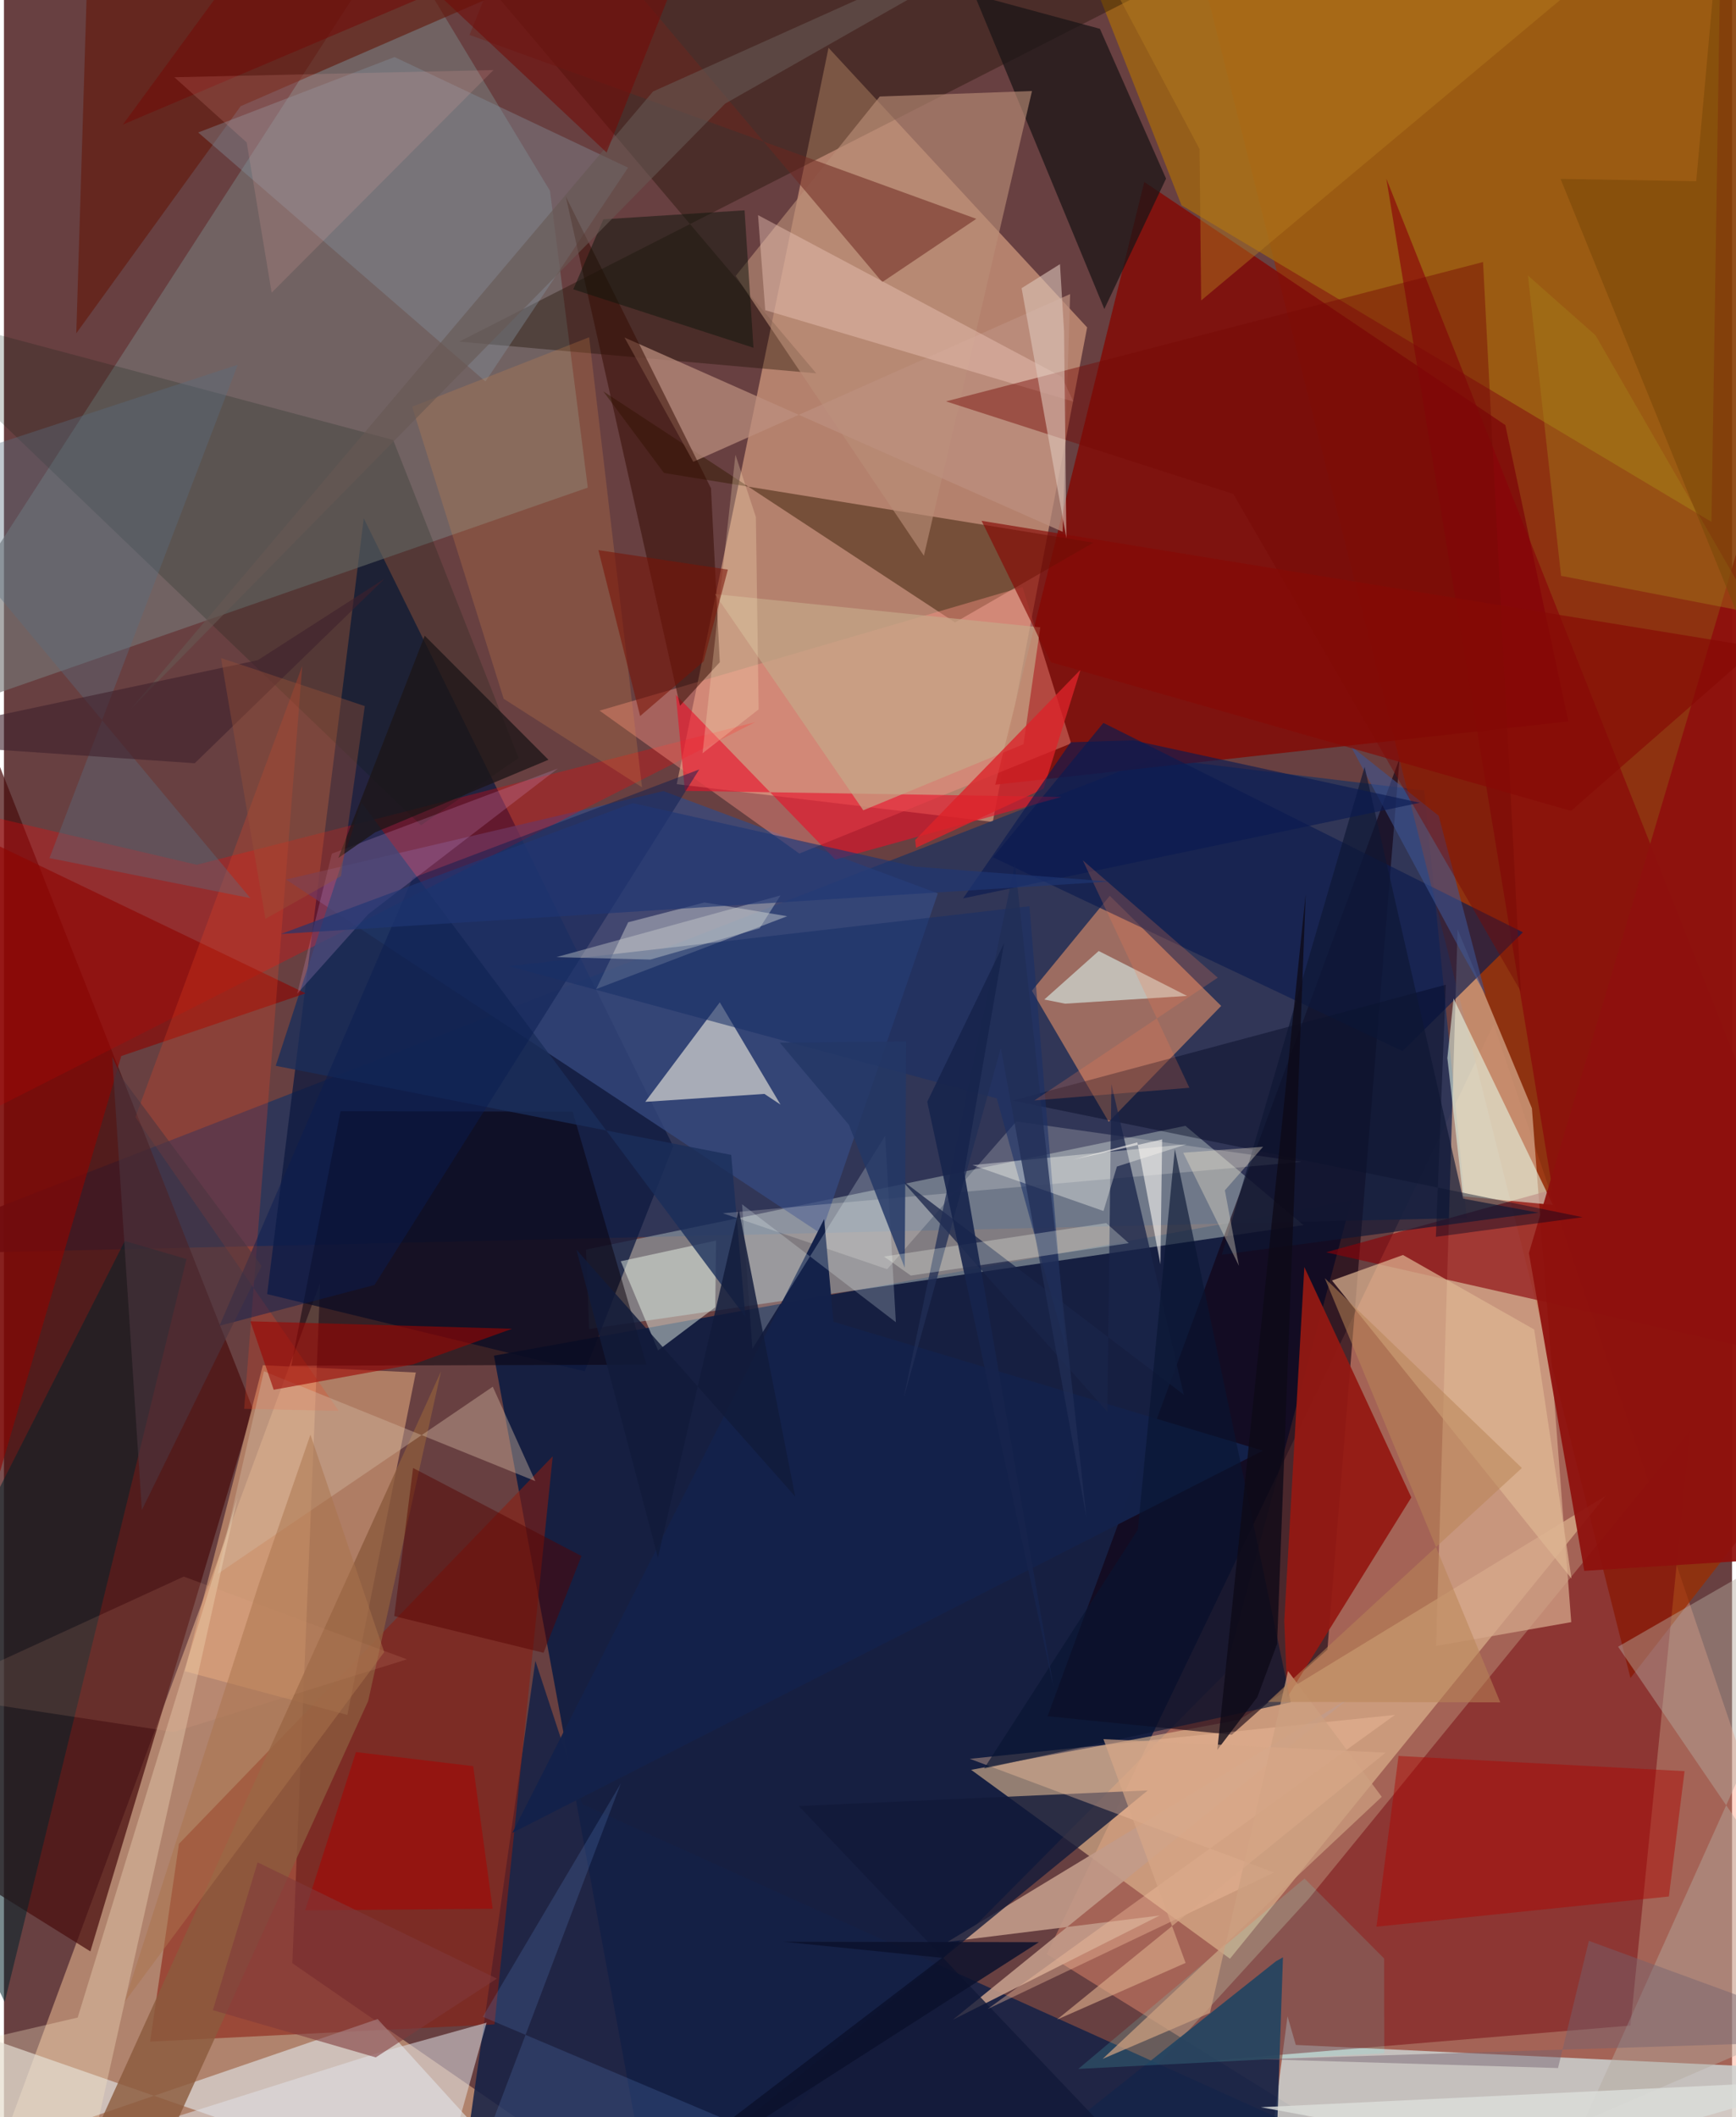 <svg xmlns="http://www.w3.org/2000/svg" width="228" height="278" viewBox="0 0 836 1024"><path fill="#684041" d="M0 0h836v1024H0z"/><path fill="#061942" fill-opacity=".827" d="M590.496 809.855l61.302-229.133-414.76 74.976L316.436 1086z"/><path fill="#f7bb94" fill-opacity=".529" d="M478.363 397.55l45.647-239.196L398.905 23.123 325.47 379.275z"/><path fill="#ff9978" fill-opacity=".396" d="M898 1019.342L720.648 495.475l-216.19 449.71 203.692 126.621z"/><path fill="#2a355a" fill-opacity=".882" d="M707.617 589.077L-62 606.977 556.462 366.61l130.607 15.698z"/><path fill="#9a2e02" fill-opacity=".765" d="M888.909-62L898 668.873 786.854 811.59 567.156-62z"/><path fill="#ffcd9f" fill-opacity=".475" d="M307.529 1065.572L139.516 949.543l13.488-329.205L3.546 1024.994z"/><path fill="#8f9ba3" fill-opacity=".659" d="M628.672 592.54l-57.132-48.02-289.973 59.854 1.521 38.434z"/><path fill="#800e09" fill-opacity=".898" d="M479.554 379.531l72.104-291.535 174.673 117.601 30.46 143.304z"/><path fill="#0d193e" fill-opacity=".741" d="M127.326 625.906l153.635 37.37 42.799-108.862-149.688-303.688z"/><path fill="#e3bb92" fill-opacity=".608" d="M774.81 723.576L597.472 831.8 467.898 856l125.2 91.368z"/><path fill="#ccd1d0" fill-opacity=".839" d="M898 1001.952l-273.036-12.887-4.017-13.874L606.507 1086z"/><path fill="#120011" fill-opacity=".608" d="M594.01 839.03l46.237-41.153 34.901-431.035-170.29 463.248z"/><path fill="#490e0f" fill-opacity=".725" d="M41.81 943.826L120.369 681.3-26.105 309.585l-3.942 589.353z"/><path fill="#777" fill-opacity=".624" d="M188.896-32.243L-62 355.775l344.44-119.93-18.286-143.54z"/><path fill="#72000a" fill-opacity=".459" d="M786.864 979.688l28.815-287.512-184.51 226.24-73.437 80.413z"/><path fill="#d6a98c" fill-opacity=".729" d="M758.213 784.57L739.18 536.03l-35.95-86.514-10.41 346.577z"/><path fill="#142046" fill-opacity=".851" d="M216.982 1086h536.159L279.858 872.6l-22.778-69.327z"/><path fill="#9d6313" fill-opacity=".851" d="M506.186-62l63.495 161.3 256.377 153.12L831-62z"/><path fill="#364a80" fill-opacity=".749" d="M451.787 432.093L395.335 596.75 136.452 425.387l182.599-42.756z"/><path fill="#8c1e10" fill-opacity=".573" d="M265.48 704.356L237.314 979.12l-166.597 8.324 13.934-95.628z"/><path fill="#e1a87b" fill-opacity=".592" d="M125.246 660.304l74.003 3.532-33.117 165.609-78.675-21.137z"/><path fill="#e59169" fill-opacity=".592" d="M534.46 542.596l-37.177-63.392 37.683-45.933 53.888 53.261z"/><path fill="#dcdddc" fill-opacity=".671" d="M280.318 1086l-99.532-109.454-231.756 79.48L-62 966.781z"/><path fill="#8a0208" fill-opacity=".627" d="M898 664.106l-258.44-58.418 109.59-30.313-80.392-488.967z"/><path fill="#ff0006" fill-opacity=".286" d="M-42.982 555.591l406.407-206.323-270.162 68.987-144.811-33.838z"/><path fill="#f6f1e3" fill-opacity=".596" d="M367.906 529.092l-57.657 3.824 36.059-48.121 29.364 49.465z"/><path fill="#941913" fill-opacity=".941" d="M680.838 724.258l-59.963 96.581-1.492-36.772 9.705-171.228z"/><path fill="#1c0f00" fill-opacity=".373" d="M200.378-47.126L666.415-62l-446.17 227.237 172.727 15.328z"/><path fill="#321801" fill-opacity=".475" d="M460.084 301.059L289.944 189.29l29.36 39.471 207.729 33.698z"/><path fill="#fc9484" fill-opacity=".416" d="M288.142 343.716l204.625-59.815 23.492 75.643-131.48 53.294z"/><path fill="#0b1c4f" fill-opacity=".663" d="M676.574 508.366l-198.104-93.73 53.402-64.998L734.82 450.926z"/><path fill="#1a1516" fill-opacity=".733" d="M562.186 86.394l-31.99-72.459-60.7-16.425 62.837 151.937z"/><path fill="#152448" fill-opacity=".902" d="M614.909 1059.318l3.835-112.638-3.413 1.932-126.283 100.246z"/><path fill="#09000b" fill-opacity=".506" d="M310.865 660.062l-35.749-122.37-112.283-.254-23.849 123.107z"/><path fill="#ba8d77" fill-opacity=".631" d="M497.332 44.033l-52.283 224.763-91.041-135.353 69.686-86.765z"/><path fill="#01222b" fill-opacity=".529" d="M58.462 600.211l29.837 8.76L.35 968.286-62 837.632z"/><path fill="#c29b89" fill-opacity=".898" d="M559.085 926.469L456.527 939.2l193.986-117.65-191.448 155.326z"/><path fill="#dfb692" fill-opacity=".71" d="M676.802 606.996l63.48 36.03 18.047 120.479L642.473 619.34z"/><path fill="#621609" fill-opacity=".6" d="M40.368-14.12l-5.369 175.31 79.52-109.84L375.143-62z"/><path fill="#b4aa9f" fill-opacity=".455" d="M898 968.222l-117.128-171.77L898 729.018l-133.402 296.568z"/><path fill="#effaee" fill-opacity=".463" d="M298.402 610.022l18.042 43.114 27.668-20.875.376-32.246z"/><path fill="#e91028" fill-opacity=".6" d="M402.178 415.733l109.395-30.276-182.161-2.939-4.371-46.443z"/><path fill="#eaffed" fill-opacity=".549" d="M749.346 582.76l-48.07-99.852-3 28.84 7.569 66.89z"/><path fill="#121a39" fill-opacity=".8" d="M358.26 1025.609l195.104-159.656-168.85 7.56L586.49 1086z"/><path fill="#fefeef" fill-opacity=".349" d="M338.905 436.487l-36.927 9.58-15.484 32.319 92.418-35.24z"/><path fill="#838e9b" fill-opacity=".408" d="M301.923 81.08L188.962 27.593 93.97 64.074 232.93 184.51z"/><path fill="#1a2e5b" fill-opacity=".788" d="M358.683 636.913l-6.865-78.32-220.345-43.096 41.514-127.27z"/><path fill="#8f110d" fill-opacity=".933" d="M898 65.511l-34.369 688.07-99.131 6.185-26.77-153.71z"/><path fill="#8f0400" fill-opacity=".612" d="M-62 380.597l.503 535.434L56.736 510.777l89.211-30.342z"/><path fill="#e1e2e7" fill-opacity=".537" d="M203.438 1086l30.038-107.702-52.716 14.688-165.275 52.246z"/><path fill="#fffaf2" fill-opacity=".208" d="M427.284 613.867l-79.532-27.055 279.969-24.863-137.954-19.567z"/><path fill="#bd907f" fill-opacity=".71" d="M515.78 142.24l-3.584 114.993-211.987-93.98 33.27 60.097z"/><path fill="#000721" fill-opacity=".412" d="M692.72 598.221l70.965-9.496-275.65-56.414 209.486-56.035z"/><path fill="#001a0b" fill-opacity=".196" d="M201.737 399.142L-62 146.082l250.286 66.73 60.682 153.818z"/><path fill="#6d2720" fill-opacity=".529" d="M424.904 136.441L257.292-62l-32.063 78.87 245.163 88.972z"/><path fill="#14224a" fill-opacity=".992" d="M245.94 886.476l150.847-296.853 4.502 49.65 207.722 62.37z"/><path fill="#af0600" fill-opacity=".455" d="M805.446 917.268l7.584-60.63-138.375-7.339-10.67 82.574z"/><path fill="#e1fffa" fill-opacity=".545" d="M529.61 459.965l42.727 21.726-58.958 3.748-10.082-2.013z"/><path fill="#ef4722" fill-opacity=".251" d="M116.201 681.41l28.108-359.322-80.726 218.22 98.368 142.086z"/><path fill="#340a00" fill-opacity=".51" d="M327.055 341.351l19.252-21.071-4.272-84.132L271.79 95.035z"/><path fill="#8b5b3d" fill-opacity=".808" d="M211.446 663.236L45.294 1029.205 56.41 1086l119.797-263.311z"/><path fill="#1a254a" fill-opacity=".753" d="M533.792 682.815L433.86 570.388l136.92 104.189-35.034-150.234z"/><path fill="#f5c19f" fill-opacity=".384" d="M467.254 850.685l147.207 54.999-138.638 66.033 197.095-142.276z"/><path fill="#d98949" fill-opacity=".235" d="M241.744 337.976l-44.276-141.26 85.628-33.596 25.585 217.674z"/><path fill="#091532" fill-opacity=".631" d="M622.527 823.33l-148.354 31.997 74.37-115.465 17.897-184.12z"/><path fill="#68fff2" fill-opacity=".145" d="M629.179 908.56l-109.433 92.093 148.017-7.545-.064-45.833z"/><path fill="#091d50" fill-opacity=".475" d="M179.248 621.506l157.116-249.354-138.645 52.48-93.467 216.601z"/><path fill="#eec5b9" fill-opacity=".435" d="M368.283 150.01l-3.482-45.958 146.945 78.185 5.619 12.01z"/><path fill="#193066" fill-opacity=".557" d="M244.244 467.302l236.064 63.958 33.443 120.954-17.659-213.894z"/><path fill="#c5a888" fill-opacity=".69" d="M493.22 359.946l-77.51 31.963-71.748-104.566 157.382 16.08z"/><path fill="#3d5594" fill-opacity=".584" d="M703.51 457.639l-52.08-96.94 42.661 33.854 22.815 86.934z"/><path fill="#d2b8a2" fill-opacity=".416" d="M257.063 716.372l-20.587-45.676-133.079 90.545 22.347-98.009z"/><path fill="#9d0401" fill-opacity=".596" d="M197.908 659.925l47.957-17.25-126.636-3.601 11.26 33.105z"/><path fill="#fbe8c7" fill-opacity=".325" d="M35.664 975.826l-88.11 20.52 87.848 74.94 77.592-347.098z"/><path fill="#770906" fill-opacity=".451" d="M715.538 126.738l-259.81 67.394 139.004 44.802 139.092 240.61z"/><path fill="#f2ffff" fill-opacity=".22" d="M357.079 582.474l4.996 69.87 64.25-102.988 5.15 90.156z"/><path fill="#a90300" fill-opacity=".541" d="M236.427 923.188l-90.71.787 24.569-76.566 56.727 6.812z"/><path fill="#e7adf3" fill-opacity=".192" d="M176.283 442.136l-34.413 38.48 16.762-67.73 109.33-41.178z"/><path fill="#0c150a" fill-opacity=".498" d="M362.587 168.195l-4.304-66.476-68.318 4.36-14.526 33.86z"/><path fill="#586d80" fill-opacity=".376" d="M22.013 415.027l97.195 19.366-170.184-204.149L113.11 176.41z"/><path fill="#111b3b" fill-opacity=".827" d="M276.972 604.453l39.4 148.91 39.132-168.288 27.269 138.704z"/><path fill="#dc232a" fill-opacity=".78" d="M440.812 406.284l.412 3.756 61.725-28.56 17.878-57.595z"/><path fill="#5a81c7" fill-opacity=".224" d="M226.857 1051.405l232.044 20.15-227.259-96.113 66.787-112.886z"/><path fill="#870a06" fill-opacity=".663" d="M848.531 313.038l-375.574-61.13 33.525 68.402 251.625 71.87z"/><path fill="#560300" fill-opacity=".471" d="M261.049 799.39l18.34-46.82-81.455-42.538-9.131 71.621z"/><path fill="#dbdeda" fill-opacity=".82" d="M898 1072.652V1086v-80.722l-289.949 13.908z"/><path fill="#233766" fill-opacity=".835" d="M408.77 544.043l-33.438-39.73 61.15-.621-.729 109.481z"/><path fill="#ddc5ba" fill-opacity=".592" d="M492.311 139.378l18.563-11.624 1.97 32.564 1.122 99.95z"/><path fill="#a8821a" fill-opacity=".384" d="M753.281 278.512L737.265 133.27l32.647 28.862 77.45 134.57z"/><path fill="#b67c1e" fill-opacity=".435" d="M578.397 72.09l.78 73.231L826.546-61.695l-305.097 26.45z"/><path fill="#1c1617" fill-opacity=".761" d="M263.41 367.47l-83.818 35.094-17.836 12.412L203.55 307.47z"/><path fill="#fffff8" fill-opacity=".357" d="M572.218 553.42l-33.802 10.798-6.49 21.499-63.381-22.203z"/><path fill="#803a3c" fill-opacity=".58" d="M122.72 900.774l115.75 56.216-58.6 38.096-78.794-22.832z"/><path fill="#665752" fill-opacity=".596" d="M314 44.248L529.372-52.51 348.875 50.131 61.222 343.075z"/><path fill="#0e1734" fill-opacity=".667" d="M742.389 586.538l-36.505-6.792-47.642-208.826-69.044 235.95z"/><path fill="#202e56" fill-opacity=".749" d="M523.641 733.783L489.083 417.78l-53.869 258.65 47.055-169.615z"/><path fill="#efa88e" fill-opacity=".137" d="M194.971 802.562L82.16 837.727-37.2 819.586l124.19-57.047z"/><path fill="#710c09" fill-opacity=".6" d="M57.534 60.246L147.01-62 291.543 73.759 345.493-62z"/><path fill="#d2d6d4" fill-opacity=".392" d="M312.71 464.117l-45.467-1.192 108.428-29.84-10.123 15.881z"/><path fill="#feb1a5" fill-opacity=".157" d="M129.503 141.566L236.818 33.881 82.443 37.364l34.992 31.549z"/><path fill="#0b1a51" fill-opacity=".631" d="M464.001 434.512l220.992-46.256-138.737-30.181-30.216.935z"/><path fill="#f4eacf" fill-opacity=".357" d="M609.124 554.653l-18.481 21.056 6.808 36.537-26.964-54.704z"/><path fill="#aa744b" fill-opacity=".506" d="M58.337 968.325L183.96 799.05l-35.698-105.143-25.103 72.626z"/><path fill="#fae2bc" fill-opacity=".275" d="M353.873 219.922l-15.936 144.435 27.158-21.264-1.328-93z"/><path fill="#f87d51" fill-opacity=".231" d="M573.465 526.12L521.91 416.09l65.294 56.784-88.75 59.37z"/><path fill="#3f212c" fill-opacity=".596" d="M-62 358.59l184.816-39.295 61.404-39.462-91.932 89.322z"/><path fill="#cd9f81" fill-opacity=".733" d="M531.498 995.82L666.54 869.058l-45.36-60.856-37.753 165.37z"/><path fill="#74636f" fill-opacity=".451" d="M751.812 1000.248l-143.792-4.27L898 986.76l-131.259-48.031z"/><path fill="#0d0918" fill-opacity=".788" d="M586.996 846.357l42.75-413.954-13.855 362.771-9.56 25.682z"/><path fill="#faf7f2" fill-opacity=".6" d="M560.295 551.075l-.83 60.453-11.159-58.997-31.238 8.4z"/><path fill="#9a5038" fill-opacity=".4" d="M126.494 444.438l36.57-20.702 11.494-82.233-69.56-23.226z"/><path fill="#d8a787" fill-opacity=".659" d="M668.396 847.7L509.373 976.837l62.268-27.446-39.762-108.232z"/><path fill="#f9fff1" fill-opacity=".278" d="M544.162 601.272l-105.454 15.676-12.97-9.207 107.492-16.183z"/><path fill="#1f3674" fill-opacity=".651" d="M304.188 388.444l136.664 30.726 94.183 7.195-401.023 25.355z"/><path fill="#791206" fill-opacity=".565" d="M287.581 266.077l20.185 80.248 30.722-26.448 11.72-44.378z"/><path fill="#7b4909" fill-opacity=".608" d="M818.67 87.658l-65.627-1.134L898 443.404 832.108-62z"/><path fill="#4b3640" fill-opacity=".588" d="M124.641 612.282L57.4 521.787l-5.055-10.73 14.357 219.317z"/><path fill="#17244c" fill-opacity=".898" d="M464.541 567.005l43.167 248.823-61.047-282.927 37.17-76.716z"/><path fill="#0b112d" fill-opacity=".839" d="M500.67 939.376L271.87 1086l181.936-139.065-76.715-7.784z"/><path fill="#b98456" fill-opacity=".537" d="M734.322 710.015l-95.347-91.807 84.9 205.174-112.454-.22z"/></svg>